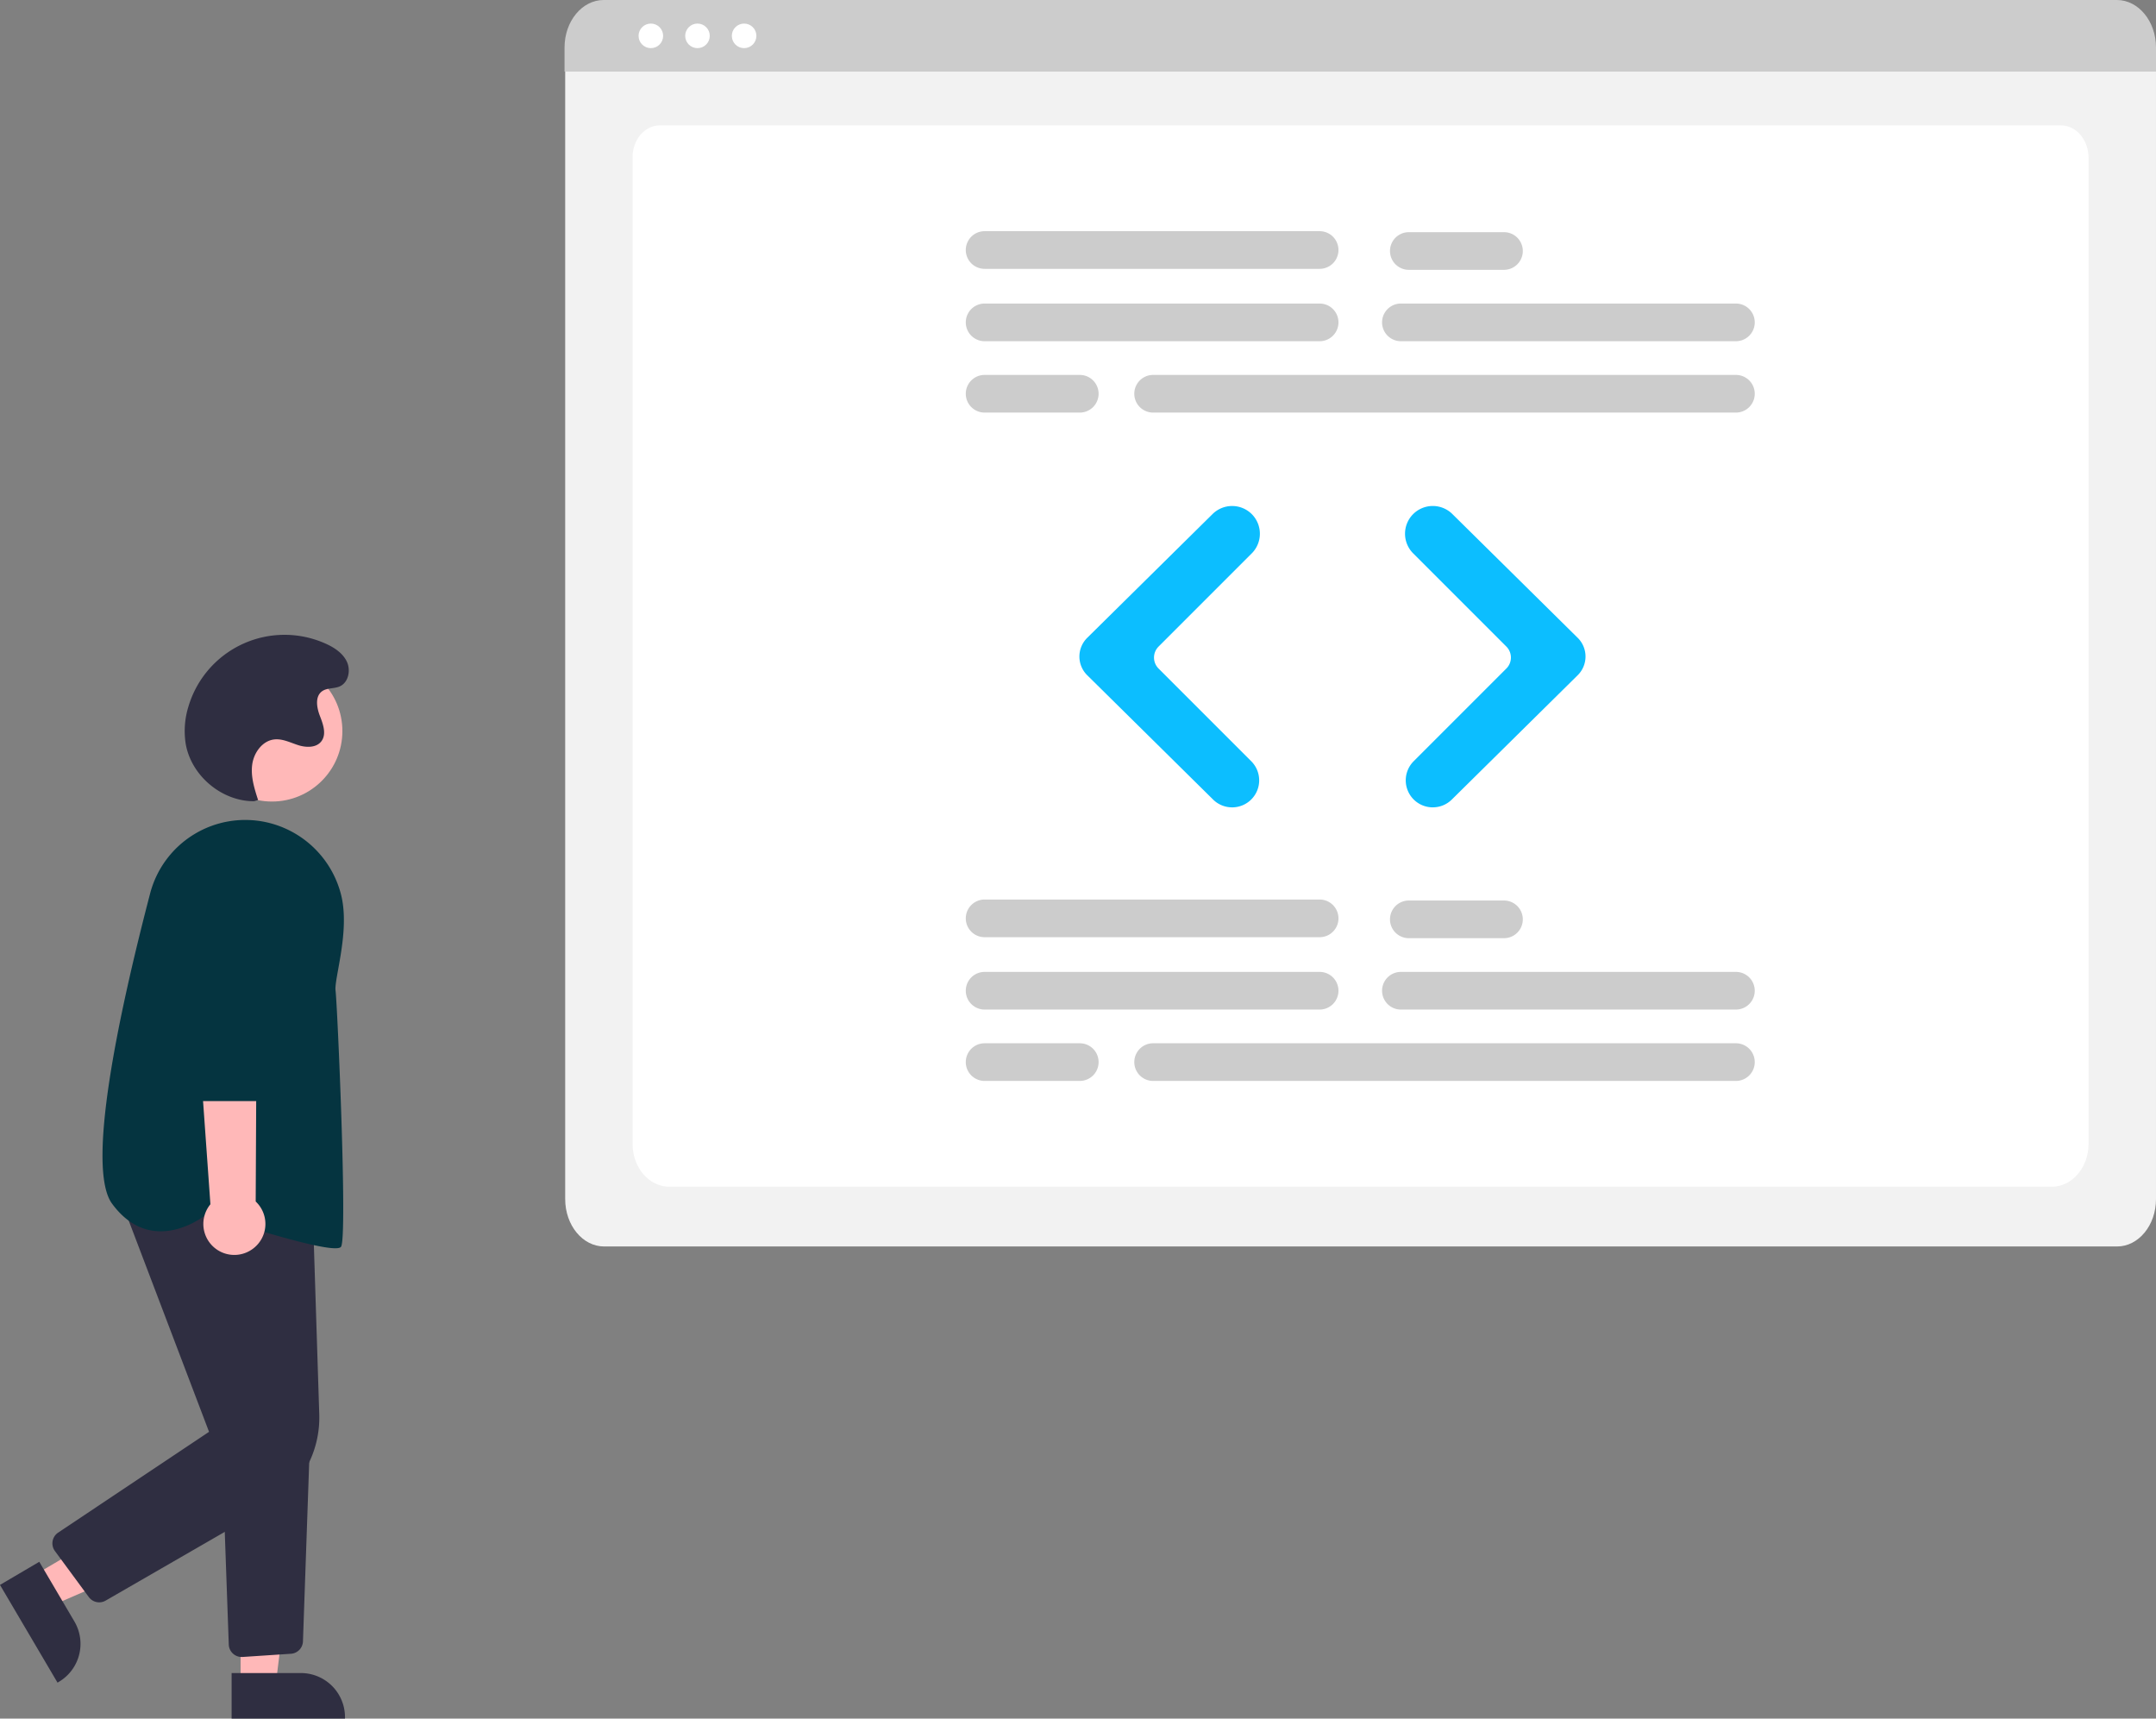 <svg xmlns="http://www.w3.org/2000/svg" width="751.729" height="599.144" viewBox="0 0 751.729 599.144">
  <rect x="0" y="0" width="751.729" height="599.144" fill="#808080" stroke="none"/>
  <g id="undraw_code_review_re_woeb" transform="translate(-55.716)">
    <circle id="Ellipse_14" data-name="Ellipse 14" cx="24.561" cy="24.561" r="24.561" transform="translate(125.973 230.311)" fill="#ffb8b8"/>
    <path id="Path_86" data-name="Path 86" d="M67.543,549.2l6.219,10.566,43.712-18.96-9.179-15.593Z" fill="#ffb8b8"/>
    <path id="Path_87" data-name="Path 87" d="M206.1,694.43l12.247,20.807h0a15.386,15.386,0,0,1-5.456,21.065l-.431.254L192.4,702.489Z" transform="translate(-136.689 -149.958)" fill="#2f2e41"/>
    <path id="Path_88" data-name="Path 88" d="M139.6,587.26h12.26l5.832-47.288H139.6Z" fill="#ffb8b8"/>
    <path id="Path_89" data-name="Path 89" d="M273.162,733.215h24.145A15.386,15.386,0,0,1,312.694,748.6v.5H273.163Z" transform="translate(-136.689 -149.958)" fill="#2f2e41"/>
    <path id="Path_90" data-name="Path 90" d="M227,708.567a4.494,4.494,0,0,1-3.624-1.833l-11.824-16.059a4.5,4.5,0,0,1,1.125-6.41l52.614-35.142-31.747-83.475,67.889,5.6,2.287,71.733a36.046,36.046,0,0,1-18.045,32.424l-56.427,32.554A4.486,4.486,0,0,1,227,708.567Z" transform="translate(-136.689 -149.958)" fill="#2f2e41"/>
    <path id="Path_91" data-name="Path 91" d="M276.659,727.617a4.5,4.5,0,0,1-4.489-4.34L269.683,653.4l30.808-1.623-2.453,70.384a4.487,4.487,0,0,1-4.2,4.333l-16.873,1.118C276.863,727.614,276.761,727.617,276.659,727.617Z" transform="translate(-136.689 -149.958)" fill="#2f2e41"/>
    <path id="Path_92" data-name="Path 92" d="M309.291,585.129c-7.838,0-35.217-8.816-44.721-11.959-1.422,1.138-9.233,6.979-18.351,5.911-5.626-.66-10.579-3.845-14.721-9.466-9.147-12.414,2.151-65.651,13.239-108.126a34.268,34.268,0,0,1,40.529-24.88h0a34.571,34.571,0,0,1,26.088,25.378c2.088,8.5.292,18.494-1.02,25.794-.616,3.432-1.1,6.143-.937,7.475.644,5.148,4.219,85.892,1.92,89.34C311.071,584.963,310.363,585.129,309.291,585.129Z" transform="translate(-136.689 -149.958)" fill="#053440"/>
    <path id="Path_93" data-name="Path 93" d="M280.616,585.272a10.743,10.743,0,0,0,.942-16.446l.485-97.844L259,474.82l6.769,94.97a10.8,10.8,0,0,0,14.849,15.481Z" transform="translate(-136.689 -149.958)" fill="#ffb8b8"/>
    <path id="Path_94" data-name="Path 94" d="M285.946,533.818H261.124a4.514,4.514,0,0,1-4.5-4.459l-.609-67.292a17.6,17.6,0,1,1,35.205.043l-.774,67.26A4.515,4.515,0,0,1,285.946,533.818Z" transform="translate(-136.689 -149.958)" fill="#053440"/>
    <path id="Path_95" data-name="Path 95" d="M280.969,429.289c-11.245.021-21.854-8.868-23.8-19.943a28.671,28.671,0,0,1,.919-13.014,34.954,34.954,0,0,1,47.935-21.953c3.008,1.361,5.971,3.316,7.349,6.317s.515,7.2-2.5,8.546c-1.969.882-4.44.449-6.187,1.716-2.509,1.819-1.863,5.691-.743,8.581s2.388,6.387.509,8.852c-1.75,2.3-5.249,2.226-8,1.361s-5.476-2.313-8.349-2.018c-4.19.43-7.2,4.6-7.759,8.773s.755,8.349,2.05,12.357Z" transform="translate(-136.689 -149.958)" fill="#2f2e41"/>
    <path id="Path_97" data-name="Path 97" d="M930.552,584.505h-527.5c-7.5-.01-13.573-7.392-13.582-16.5V172.852c.006-6.673,4.457-12.081,9.95-12.088H934.011c5.588.008,10.116,5.509,10.122,12.3V568.005C944.125,577.114,938.049,584.5,930.552,584.505Z" transform="translate(-136.689 -149.958)" fill="#f2f2f2"/>
    <path id="Path_98" data-name="Path 98" d="M907.79,563.673H425.783c-7.066,0-12.814-6.67-12.814-14.868V204.7c0-6.08,4.26-11.027,9.5-11.027H910.952c5.323,0,9.653,5.028,9.653,11.208V548.8C920.6,557,914.856,563.673,907.79,563.673Z" transform="translate(-136.689 -149.958)" fill="#fff"/>
    <path id="Path_99" data-name="Path 99" d="M944.134,174.908H389.241v-8.4c.011-9.139,6.111-16.542,13.637-16.55H930.5c7.526.008,13.626,7.411,13.637,16.55Z" transform="translate(-136.689 -149.958)" fill="#ccc"/>
    <circle id="Ellipse_15" data-name="Ellipse 15" cx="4.283" cy="4.283" r="4.283" transform="translate(278.364 8.217)" fill="#fff"/>
    <circle id="Ellipse_16" data-name="Ellipse 16" cx="4.283" cy="4.283" r="4.283" transform="translate(294.622 8.217)" fill="#fff"/>
    <circle id="Ellipse_17" data-name="Ellipse 17" cx="4.283" cy="4.283" r="4.283" transform="translate(310.881 8.217)" fill="#fff"/>
    <path id="Path_100" data-name="Path 100" d="M713.3,268.912H596.492a6.566,6.566,0,1,1,0-13.132H713.3a6.566,6.566,0,1,1,0,13.132Z" transform="translate(-197.471 -149.958)" fill="#ccc"/>
    <path id="Path_101" data-name="Path 101" d="M858.446,268.912H741.638a6.566,6.566,0,1,1,0-13.132H858.446a6.566,6.566,0,1,1,0,13.132Z" transform="translate(-197.471 -149.958)" fill="#ccc"/>
    <path id="Path_102" data-name="Path 102" d="M858.446,293.794h-203.2a6.566,6.566,0,0,1,0-13.132h203.2a6.566,6.566,0,0,1,0,13.132Z" transform="translate(-197.471 -149.958)" fill="#ccc"/>
    <path id="Path_103" data-name="Path 103" d="M713.3,243.684H596.492a6.566,6.566,0,1,1,0-13.132H713.3a6.566,6.566,0,1,1,0,13.132Z" transform="translate(-197.471 -149.958)" fill="#ccc"/>
    <path id="Path_104" data-name="Path 104" d="M777.579,244.03H744.4a6.566,6.566,0,1,1,0-13.132h33.176a6.566,6.566,0,0,1,0,13.132Z" transform="translate(-197.471 -149.958)" fill="#ccc"/>
    <path id="Path_105" data-name="Path 105" d="M629.668,293.794H596.492a6.566,6.566,0,1,1,0-13.132h33.176a6.566,6.566,0,0,1,0,13.132Z" transform="translate(-197.471 -149.958)" fill="#ccc"/>
    <path id="Path_106" data-name="Path 106" d="M713.3,501.912H596.492a6.566,6.566,0,1,1,0-13.132H713.3a6.566,6.566,0,1,1,0,13.132Z" transform="translate(-197.471 -149.958)" fill="#ccc"/>
    <path id="Path_107" data-name="Path 107" d="M858.446,501.912H741.638a6.566,6.566,0,0,1,0-13.132H858.446a6.566,6.566,0,1,1,0,13.132Z" transform="translate(-197.471 -149.958)" fill="#ccc"/>
    <path id="Path_108" data-name="Path 108" d="M858.446,526.794h-203.2a6.566,6.566,0,0,1,0-13.132h203.2a6.566,6.566,0,1,1,0,13.132Z" transform="translate(-197.471 -149.958)" fill="#ccc"/>
    <path id="Path_109" data-name="Path 109" d="M713.3,476.684H596.492a6.566,6.566,0,0,1,0-13.132H713.3a6.566,6.566,0,0,1,0,13.132Z" transform="translate(-197.471 -149.958)" fill="#ccc"/>
    <path id="Path_110" data-name="Path 110" d="M777.579,477.03H744.4a6.566,6.566,0,1,1,0-13.132h33.176a6.566,6.566,0,1,1,0,13.132Z" transform="translate(-197.471 -149.958)" fill="#ccc"/>
    <path id="Path_111" data-name="Path 111" d="M629.668,526.794H596.492a6.566,6.566,0,0,1,0-13.132h33.176a6.566,6.566,0,1,1,0,13.132Z" transform="translate(-197.471 -149.958)" fill="#ccc"/>
    <path id="Path_112" data-name="Path 112" d="M682.793,431.419a9.4,9.4,0,0,1-6.624-2.71L632.261,385.35a9.152,9.152,0,0,1,0-13.023l43.731-43.184a9.7,9.7,0,0,1,13.644.043h0a9.689,9.689,0,0,1,0,13.687l-32.5,32.5a5.413,5.413,0,0,0,0,7.646l32.32,32.32a9.418,9.418,0,0,1-6.667,16.084Z" transform="translate(-197.471 -149.958)" fill="#0cbeff"/>
    <path id="Path_113" data-name="Path 113" d="M752.759,431.419a9.418,9.418,0,0,1-6.667-16.084l32.32-32.32a5.413,5.413,0,0,0,0-7.647l-32.5-32.5a9.678,9.678,0,0,1,0-13.687h0a9.7,9.7,0,0,1,13.644-.043l43.731,43.184a9.152,9.152,0,0,1,0,13.023l-43.909,43.359a9.4,9.4,0,0,1-6.624,2.71Z" transform="translate(-197.471 -149.958)" fill="#0cbeff"/>
  </g>
</svg>
